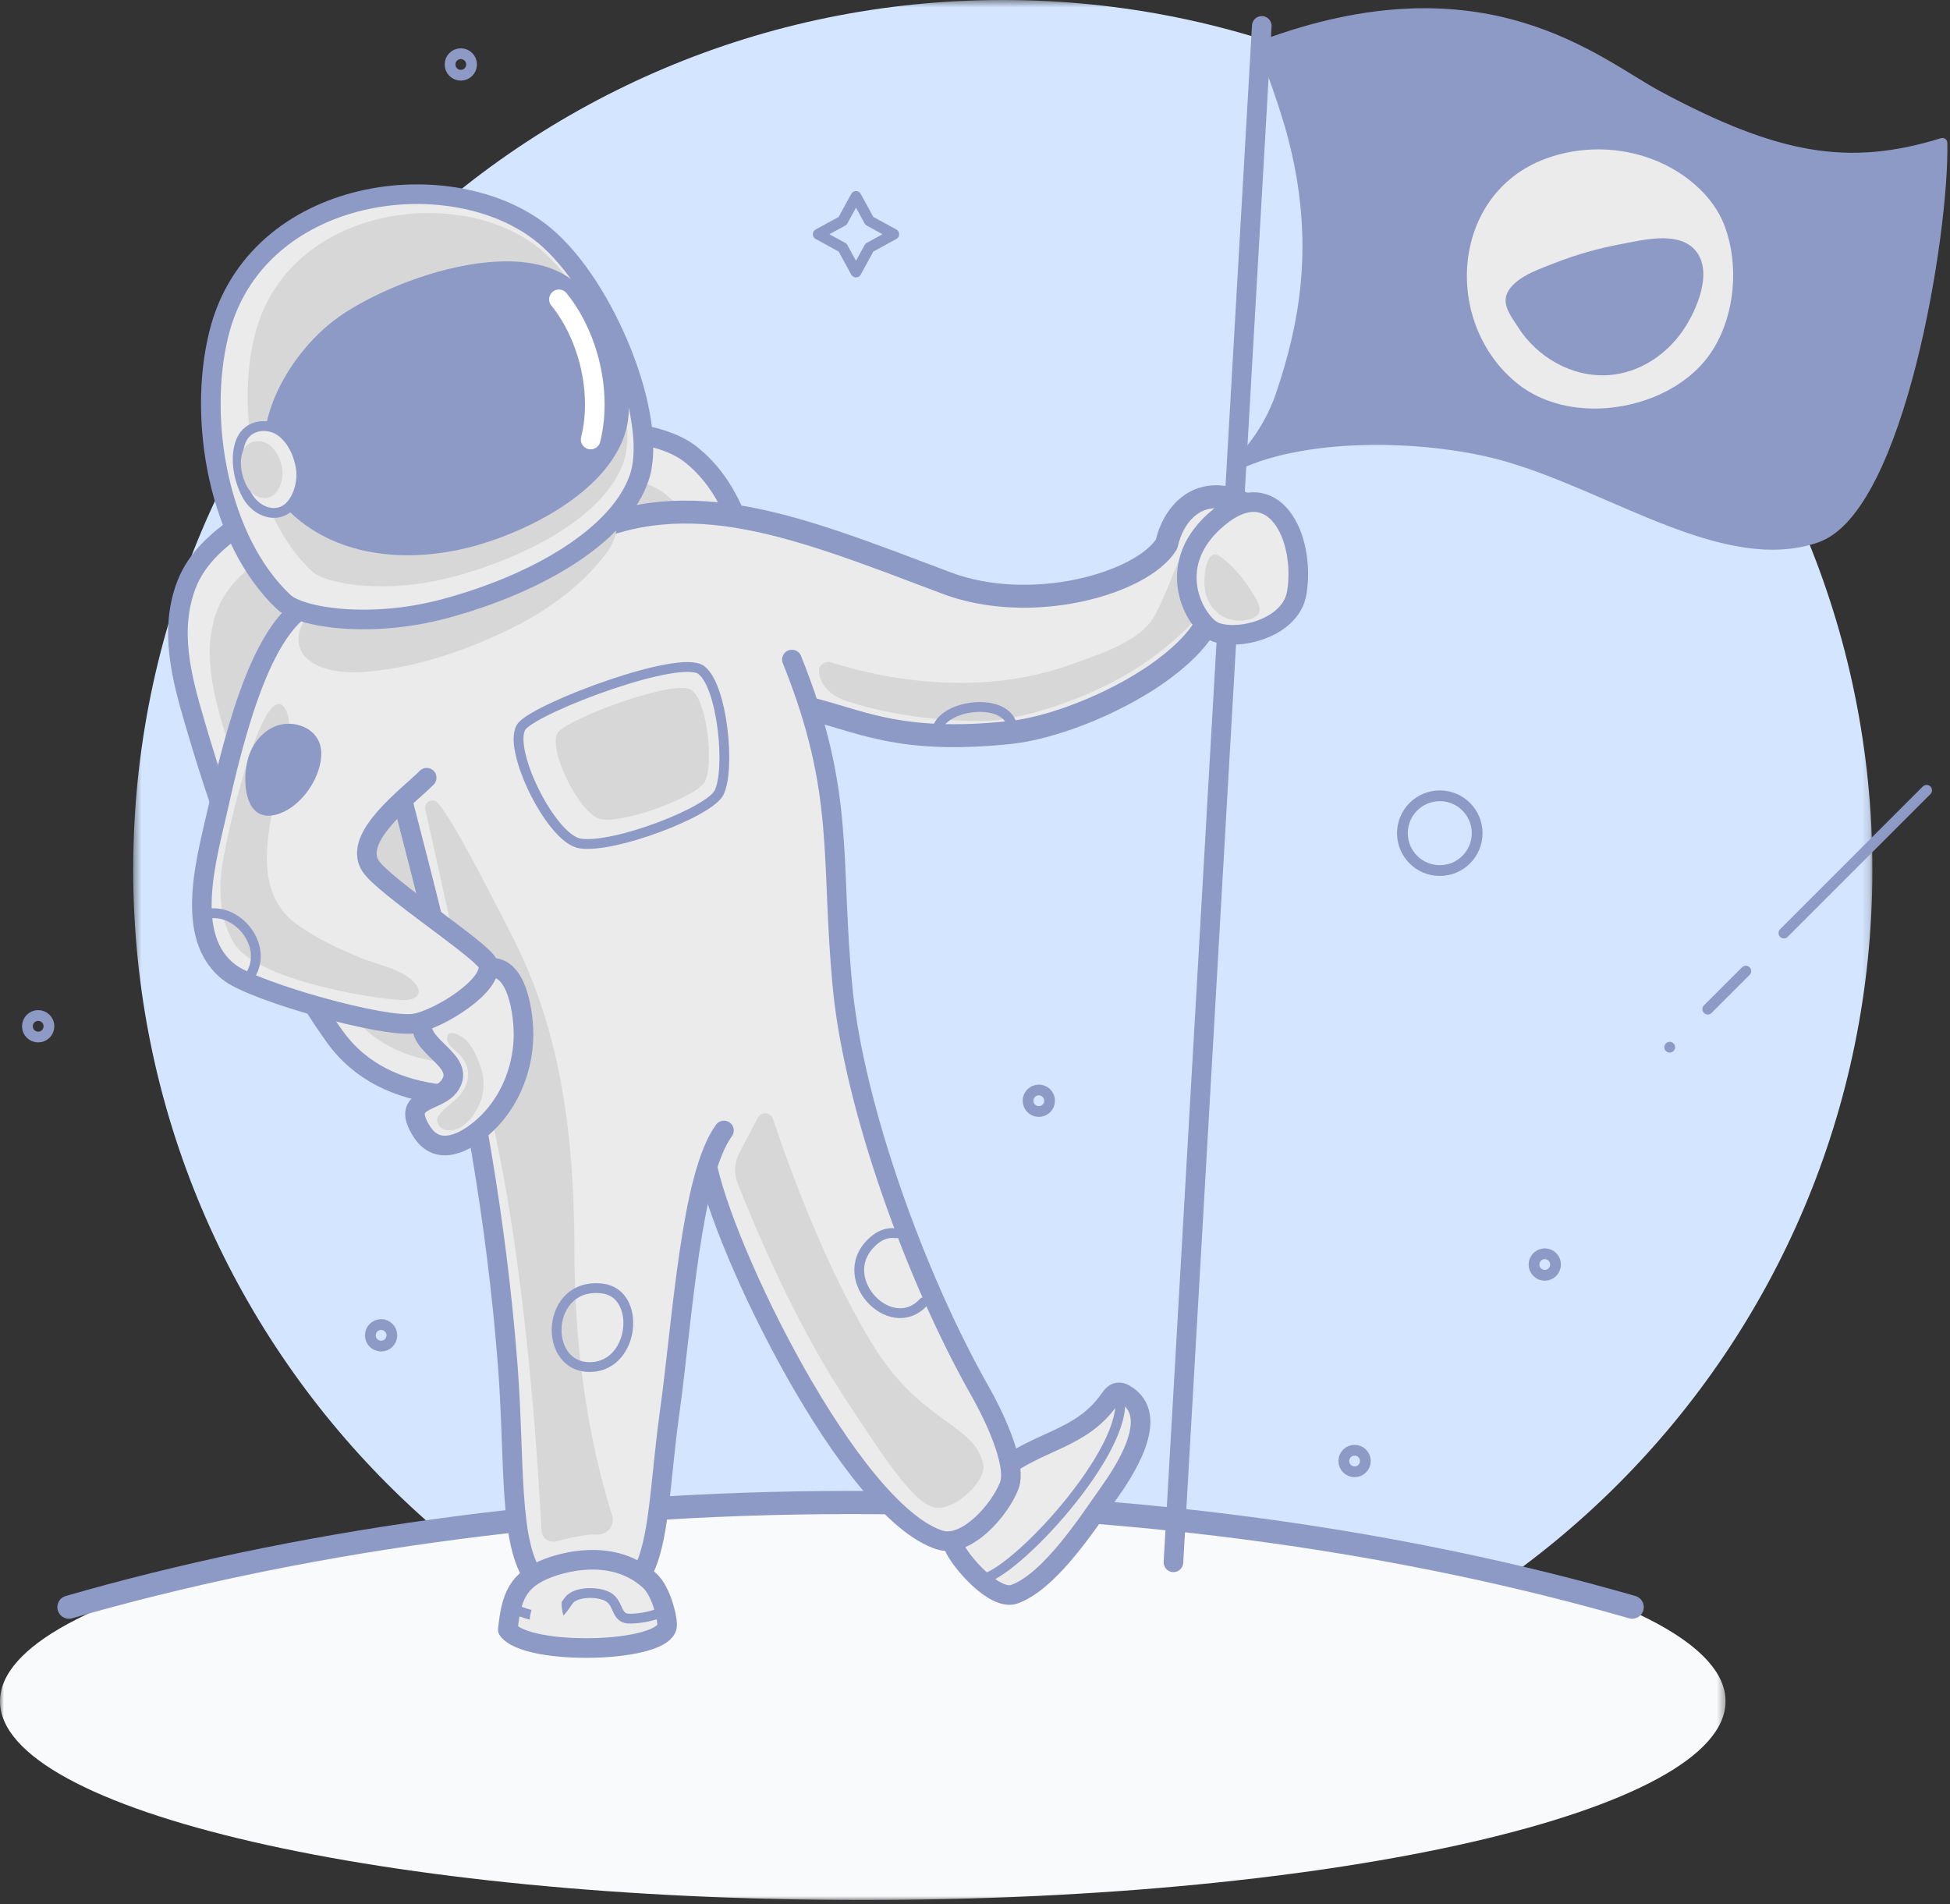 <?xml version="1.0" encoding="UTF-8" standalone="no"?>
<svg width="255px" height="249px" viewBox="0 0 255 249" version="1.1" xmlns="http://www.w3.org/2000/svg" xmlns:xlink="http://www.w3.org/1999/xlink">
    <rect x="0" y="0" width="255" height="249" fill="#333333" stroke="none"/>
    <!-- Generator: Sketch 3.8.3 (29802) - http://www.bohemiancoding.com/sketch -->
    <title>Page 1</title>
    <desc>Created with Sketch.</desc>
    <defs>
        <polygon id="path-1" points="227.851 0.54 0.419 0.54 0.419 227.972 227.851 227.972 227.851 0.54"></polygon>
        <polygon id="path-3" points="0 0.018 0 52 225.649 52 225.649 0.018 0 0.018"></polygon>
    </defs>
    <g id="DESIGNS" stroke="none" stroke-width="1" fill="none" fill-rule="evenodd">
        <g id="Mobile-360-Activity-outros-blank-[ready]" transform="translate(-52, -215)">
            <g id="Page-1" transform="translate(52, 214)">
                <g id="Group-3" transform="translate(17, 0.46)">
                    <mask id="mask-2" fill="white">
                        <use xlink:href="#path-1"></use>
                    </mask>
                    <g id="Clip-2"></g>
                    <path d="M227.851,114.256 C227.851,177.06 176.939,227.972 114.135,227.972 C51.331,227.972 0.419,177.06 0.419,114.256 C0.419,51.452 51.331,0.54 114.135,0.54 C176.939,0.54 227.851,51.452 227.851,114.256" id="Fill-1" fill="#D4E6FF" mask="url(#mask-2)"></path>
                </g>
                <g id="Group-6" transform="translate(0, 197.46)">
                    <mask id="mask-4" fill="white">
                        <use xlink:href="#path-3"></use>
                    </mask>
                    <g id="Clip-5"></g>
                    <path d="M225.649,26.009 C225.649,40.364 175.136,52 112.825,52 C50.513,52 -0,40.364 -0,26.009 C-0,11.654 50.513,0.018 112.825,0.018 C175.136,0.018 225.649,11.654 225.649,26.009" id="Fill-4" fill="#F9FAFC" mask="url(#mask-4)"></path>
                </g>
                <path d="M183.392,109.954 C183.392,107.255 185.58,105.066 188.28,105.066 C190.979,105.066 193.168,107.255 193.168,109.954 C193.168,112.653 190.979,114.842 188.28,114.842 C185.58,114.842 183.392,112.653 183.392,109.954 L183.392,109.954 Z" id="Stroke-7" stroke="#8D9AC6" stroke-width="1.408" stroke-linecap="round" stroke-linejoin="round"></path>
                <path d="M178.547,192.053 C178.547,192.831 177.917,193.461 177.139,193.461 C176.361,193.461 175.731,192.831 175.731,192.053 C175.731,191.275 176.361,190.645 177.139,190.645 C177.917,190.645 178.547,191.275 178.547,192.053 L178.547,192.053 Z" id="Stroke-9" stroke="#8D9AC6" stroke-width="1.408" stroke-linecap="round" stroke-linejoin="round"></path>
                <path d="M51.245,175.617 C51.245,176.395 50.615,177.025 49.837,177.025 C49.059,177.025 48.429,176.395 48.429,175.617 C48.429,174.839 49.059,174.209 49.837,174.209 C50.615,174.209 51.245,174.839 51.245,175.617 L51.245,175.617 Z" id="Stroke-11" stroke="#8D9AC6" stroke-width="1.408" stroke-linecap="round" stroke-linejoin="round"></path>
                <path d="M137.254,144.941 C137.254,145.719 136.624,146.349 135.846,146.349 C135.068,146.349 134.438,145.719 134.438,144.941 C134.438,144.163 135.068,143.533 135.846,143.533 C136.624,143.533 137.254,144.163 137.254,144.941 L137.254,144.941 Z" id="Stroke-13" stroke="#8D9AC6" stroke-width="1.408" stroke-linecap="round" stroke-linejoin="round"></path>
                <path d="M61.667,9.43 C61.667,10.208 61.038,10.838 60.26,10.838 C59.481,10.838 58.852,10.208 58.852,9.43 C58.852,8.652 59.481,8.022 60.26,8.022 C61.038,8.022 61.667,8.652 61.667,9.43 L61.667,9.43 Z" id="Stroke-15" stroke="#8D9AC6" stroke-width="1.408" stroke-linecap="round" stroke-linejoin="round"></path>
                <path d="M203.417,166.361 C203.417,167.139 202.787,167.769 202.01,167.769 C201.232,167.769 200.601,167.139 200.601,166.361 C200.601,165.583 201.232,164.953 202.01,164.953 C202.787,164.953 203.417,165.583 203.417,166.361 L203.417,166.361 Z" id="Stroke-17" stroke="#8D9AC6" stroke-width="1.408" stroke-linecap="round" stroke-linejoin="round"></path>
                <path d="M6.4,135.203 C6.4,135.981 5.77,136.611 4.992,136.611 C4.214,136.611 3.584,135.981 3.584,135.203 C3.584,134.425 4.214,133.795 4.992,133.795 C5.77,133.795 6.4,134.425 6.4,135.203 L6.4,135.203 Z" id="Stroke-19" stroke="#8D9AC6" stroke-width="1.408" stroke-linecap="round" stroke-linejoin="round"></path>
                <polygon id="Stroke-21" stroke="#8D9AC6" stroke-width="1.408" stroke-linecap="round" stroke-linejoin="round" points="111.937 26.69 113.684 29.884 116.878 31.631 113.684 33.377 111.937 36.571 110.19 33.377 106.996 31.631 110.19 29.884"></polygon>
                <path d="M218.345,137.943 L251.943,104.345" id="Stroke-23" stroke="#8D9AC6" stroke-width="1.408" stroke-linecap="round" stroke-linejoin="round" stroke-dasharray="0,7.04,7.04,7.04,35.201,7.04"></path>
                <path d="M213.439,211.162 C184.575,202.83 149.308,197.478 111.228,197.478 C73.149,197.478 37.881,202.83 9.017,211.162" id="Stroke-25" stroke="#8D9AC6" stroke-width="3.031" stroke-linecap="round" stroke-linejoin="round"></path>
                <path d="M43.772,136.548 C35.029,124.364 29.653,109.796 25.468,95.474 C23.805,89.78 22.057,83.482 24.401,77.416 C27.085,70.472 36.938,65.17 55.954,60.043 C71.116,55.955 85.061,56.425 90.114,60.26 C95.294,64.191 97.131,70.457 98.715,76.174 C102.698,90.553 106.81,105.872 104.78,120.731 C103.33,131.347 90.655,137.83 77.149,141.76 C63.643,145.689 50.461,145.87 43.772,136.548" id="Fill-27" fill="#EBEBEB"></path>
                <path d="M43.772,136.548 C35.029,124.364 29.653,109.796 25.468,95.474 C23.805,89.78 22.057,83.482 24.401,77.416 C27.085,70.472 36.938,65.17 55.954,60.043 C71.116,55.955 85.061,56.425 90.114,60.26 C95.294,64.191 97.131,70.457 98.715,76.174 C102.698,90.553 106.81,105.872 104.78,120.731 C103.33,131.347 90.655,137.83 77.149,141.76 C63.643,145.689 50.461,145.87 43.772,136.548 L43.772,136.548 Z" id="Stroke-29" stroke="#8D9AC6" stroke-width="2.564" stroke-linecap="round" stroke-linejoin="round"></path>
                <path d="M45.638,133.213 C37.873,122.392 33.099,109.454 29.382,96.734 C27.905,91.678 26.353,86.084 28.435,80.697 C30.818,74.53 39.569,69.821 56.457,65.268 C69.922,61.638 82.307,62.055 86.795,65.461 C91.396,68.952 93.027,74.517 94.433,79.594 C97.971,92.365 101.623,105.97 99.82,119.166 C98.532,128.594 87.275,134.352 75.281,137.842 C63.286,141.332 51.579,141.492 45.638,133.213" id="Fill-31" fill="#D7D7D7"></path>
                <path d="M48.619,114.264 C46.984,111.643 50.012,108.288 52.819,105.67 C53.821,109.623 55.21,114.843 56.738,121.076 C53.169,118.404 49.453,115.6 48.619,114.264 L48.619,114.264 Z M163,66.86 C157,64.126 153.663,68.613 152.894,72.22 C149.678,77.382 135.085,81.503 123.941,77.29 C104.581,69.971 90.374,64.126 75.629,71.255 L41.586,79.583 C35.838,81.503 31.991,91.793 28.765,106.454 C27.355,112.862 23.934,123.694 30.344,128.332 C33.737,130.787 37.787,130.975 41.584,132.265 C45.294,133.526 50.36,135.546 54.403,134.899 C55.658,134.699 57.615,133.835 59.44,132.694 C62.373,146.062 65.278,162.3 66.6,179.815 C67.542,192.285 66.678,202.996 70.169,207.557 C70.929,208.551 72.369,206.185 77.013,206.078 C82.52,205.951 83.586,207.798 84.1,206.901 C86.448,202.803 86.523,195.087 87.751,185.797 C88.934,176.845 88.761,159.427 92.361,152.842 L95.321,162.24 C100.296,174.148 111.42,198.701 123.067,202.438 C126.55,203.555 130.95,198.506 132.164,195.338 C133.264,192.466 129.897,185.701 128.438,183.136 C119.836,168.017 112.534,154.605 111.037,139.28 C109.568,124.239 110.515,109.085 105.964,93.693 C112.736,95.311 117.797,98.382 132.381,96.845 C142.889,95.738 164.299,84.903 158.297,74.991 L163,72.138 L163,66.86 Z" id="Fill-33" fill="#EBEBEB"></path>
                <g id="Group-38" transform="translate(124, 182.46)">
                    <path d="M0.757,20.79 C1.469,22.596 6.044,27.96 8.668,27.004 C13.398,25.282 18.444,17.382 20.925,13.897 C22.853,11.187 27.988,3.683 23.106,0.867 C22.839,0.713 22.536,0.588 22.228,0.618 C21.716,0.668 21.36,1.133 21.065,1.554 C17.381,6.809 11.815,6.893 6.785,10.879" id="Fill-35" fill="#EBEBEB"></path>
                    <path d="M0.757,20.79 C1.469,22.596 6.044,27.96 8.668,27.004 C13.398,25.282 18.444,17.382 20.925,13.897 C22.853,11.187 27.988,3.683 23.106,0.867 C22.839,0.713 22.536,0.588 22.228,0.618 C21.716,0.668 21.36,1.133 21.065,1.554 C17.381,6.809 11.815,6.893 6.785,10.879" id="Stroke-37" stroke="#8D9AC6" stroke-width="2.564" stroke-linecap="round" stroke-linejoin="round"></path>
                </g>
                <path d="M126.773,201.782 C127.266,203.033 130.499,205.867 132.427,206.018 C133.767,206.123 140.352,199.31 142.07,196.896 C143.406,195.02 145.979,191.165 143.613,190.279 C141.248,189.393 136.545,194.455 130.948,194.918" id="Fill-39" fill="#EBEBEB"></path>
                <path d="M128.595,207.482 C133.601,206.075 148.664,189.272 146.228,183.077" id="Stroke-41" stroke="#8D9AC6" stroke-width="1.282" stroke-linecap="round" stroke-linejoin="round"></path>
                <g id="Group-46" transform="translate(75, 65.46)">
                    <path d="M0.435,5.736 C15.18,-1.393 29.381,4.452 48.741,11.771 C59.885,15.984 74.333,11.863 77.55,6.701 C78.318,3.094 81.5,-1.393 87.5,1.341 L87.5,6.619 L82.953,9.472 C88.954,19.384 67.634,30.219 57.126,31.326 C42.213,32.897 37.292,29.65 30.283,28.067" id="Fill-43" fill="#EBEBEB"></path>
                    <path d="M0.435,5.736 C15.18,-1.393 29.381,4.452 48.741,11.771 C59.885,15.984 74.333,11.863 77.55,6.701 C78.318,3.094 81.5,-1.393 87.5,1.341 L87.5,6.619 L82.953,9.472 C88.954,19.384 67.634,30.219 57.126,31.326 C42.213,32.897 37.292,29.65 30.283,28.067" id="Stroke-45" stroke="#8D9AC6" stroke-width="3" stroke-linecap="round" stroke-linejoin="round"></path>
                </g>
                <g id="Group-50" transform="translate(153, 3.46)">
                    <path d="M12.002,0.926 L0.451,201.841" id="Fill-47" fill="#EBEBEB"></path>
                    <path d="M12.002,0.926 L0.451,201.841" id="Stroke-49" stroke="#8D9AC6" stroke-width="2.564" stroke-linecap="round" stroke-linejoin="round"></path>
                </g>
                <g id="Group-54" transform="translate(41, 113.46)">
                    <path d="M9.291,2.833 C4.281,-1.643 0.511,2.211 0.331,1.576" id="Fill-51" fill="#EBEBEB"></path>
                    <path d="M9.291,2.833 C4.281,-1.643 0.511,2.211 0.331,1.576" id="Stroke-53" stroke="#8D9AC6" stroke-width="2.564" stroke-linecap="round" stroke-linejoin="round"></path>
                </g>
                <g id="Group-58" transform="translate(159, 72.46)">
                    <path d="M0.403,0.742 C-0.457,7.209 1.374,11.099 7.427,7.766" id="Fill-55" fill="#EBEBEB"></path>
                    <path d="M0.403,0.742 C-0.457,7.209 1.374,11.099 7.427,7.766" id="Stroke-57" stroke="#8D9AC6" stroke-width="2.564" stroke-linecap="round" stroke-linejoin="round"></path>
                </g>
                <path d="M167.466,52.637 C165.74,57.729 162.785,60.527 161.848,61.808 C171.216,57.381 187.233,57.887 197.073,60.733 C211.05,64.776 225.66,75.403 237.542,71.328 C248.437,67.592 254.285,31.273 254.008,19.684 C241.798,23.462 232.414,21.872 216.823,13.512 C208.801,9.21 194.172,-3.979 165.002,6.95 C165.002,6.95 167.544,13.297 168.941,18.473 C172.807,32.803 170.457,43.811 167.466,52.637" id="Fill-59" fill="#8D9AC6"></path>
                <path d="M167.466,52.637 C165.74,57.729 162.785,60.527 161.848,61.808 C171.216,57.381 187.233,57.887 197.073,60.733 C211.05,64.776 225.66,75.403 237.542,71.328 C248.437,67.592 254.285,31.273 254.008,19.684 C241.798,23.462 232.414,21.872 216.823,13.512 C208.801,9.21 194.172,-3.979 165.002,6.95 C165.002,6.95 167.544,13.297 168.941,18.473 C172.807,32.803 170.457,43.811 167.466,52.637 L167.466,52.637 Z" id="Stroke-61" stroke="#8D9AC6" stroke-width="1.282" stroke-linecap="round" stroke-linejoin="round"></path>
                <path d="M220.075,44.223 C217.861,47.433 214.371,49.752 210.43,50.046 C205.618,50.405 200.984,47.726 198.453,43.691 C197.672,42.446 196.406,40.918 197.074,39.389 C197.616,38.148 198.949,37.271 200.358,36.601 C201.362,36.124 202.404,35.752 203.225,35.428 C206.031,34.321 208.943,33.485 211.909,32.935 C214.662,32.424 219.082,31.249 221.402,33.431 C224.282,36.14 221.896,41.583 220.075,44.223 M225.554,30.619 C224.647,28.161 222.913,26.071 220.815,24.457 C219.492,23.44 218.024,22.611 216.528,21.998 C211.963,20.127 206.653,20.045 202.035,21.784 C189.659,26.443 188.613,43.3 198.464,51.186 C201.704,53.779 206.016,54.683 210.089,54.366 C215.494,53.945 221.198,51.33 224.094,46.569 C226.888,41.975 227.415,35.662 225.554,30.619" id="Fill-63" fill="#EBEBEB"></path>
                <g id="Group-68" transform="translate(92, 86.46)">
                    <path d="M11.56,0.791 C18.636,18.384 16.531,26.716 18.203,43.832 C19.699,59.157 27.647,81.498 36.249,96.618 C37.708,99.182 41.076,105.947 39.975,108.82 C38.761,111.988 34.361,117.036 30.878,115.919 C19.231,112.182 2.411,77.732 0.361,66.382" id="Fill-65" fill="#EBEBEB"></path>
                    <path d="M11.56,0.791 C18.636,18.384 16.531,26.716 18.203,43.832 C19.699,59.157 27.647,81.498 36.249,96.618 C37.708,99.182 41.076,105.947 39.975,108.82 C38.761,111.988 34.361,117.036 30.878,115.919 C19.231,112.182 2.411,77.732 0.361,66.382" id="Stroke-67" stroke="#8D9AC6" stroke-width="2.564" stroke-linecap="round" stroke-linejoin="round"></path>
                </g>
                <path d="M94.022,104.667 C95.545,101.681 94.501,90.73 91.706,88.616 C88.911,86.502 70.503,93.416 68.292,95.906 C66.081,98.396 71.962,110.684 75.86,111.3 C80.249,111.993 92.724,107.212 94.022,104.667" id="Fill-69" fill="#EBEBEB"></path>
                <path d="M94.022,104.667 C95.545,101.681 94.501,90.73 91.706,88.616 C88.911,86.502 70.503,93.416 68.292,95.906 C66.081,98.396 71.962,110.684 75.86,111.3 C80.249,111.993 92.724,107.212 94.022,104.667 L94.022,104.667 Z" id="Stroke-71" stroke="#8D9AC6" stroke-width="1.282" stroke-linecap="round" stroke-linejoin="round"></path>
                <path d="M92.185,103.204 C93.319,100.982 92.542,92.832 90.462,91.258 C88.381,89.684 74.681,94.831 73.035,96.684 C71.39,98.537 75.767,107.682 78.668,108.141 C81.934,108.657 91.219,105.098 92.185,103.204" id="Fill-73" fill="#D7D7D7"></path>
                <g id="Group-78" transform="translate(51, 99.46)">
                    <path d="M43.672,49.371 C39.34,55.3 38.261,74.03 36.563,86.278 C35.276,95.561 35.259,103.284 32.911,107.382 C32.398,108.279 31.332,106.433 25.824,106.559 C21.18,106.666 19.74,109.032 18.98,108.038 C15.489,103.477 16.354,92.766 15.412,80.296 C12.489,41.591 1.839,9.07 0.243,0.153" id="Fill-75" fill="#EBEBEB"></path>
                    <path d="M43.672,49.371 C39.34,55.3 38.261,74.03 36.563,86.278 C35.276,95.561 35.259,103.284 32.911,107.382 C32.398,108.279 31.332,106.433 25.824,106.559 C21.18,106.666 19.74,109.032 18.98,108.038 C15.489,103.477 16.354,92.766 15.412,80.296 C12.489,41.591 1.839,9.07 0.243,0.153" id="Stroke-77" stroke="#8D9AC6" stroke-width="2.564" stroke-linecap="round" stroke-linejoin="round"></path>
                </g>
                <path d="M55.617,106.821 C55.41,105.881 56.586,105.268 57.23,105.982 C58.969,107.908 62.639,114.919 66.868,123.197 C72.319,133.864 75.118,145.994 75.118,164.801 C75.118,181.441 78.257,193.567 80.049,199.135 C80.46,200.415 79.48,201.695 78.135,201.663 C77.541,201.648 76.856,201.691 76.076,201.824 C74.722,202.055 73.624,202.317 72.793,202.548 C71.822,202.82 70.855,202.12 70.805,201.112 C70.462,194.162 69.094,171.014 65.344,152.196 C61.788,134.352 57.062,113.398 55.617,106.821" id="Fill-79" fill="#D7D7D7"></path>
                <g id="Group-84" transform="translate(54, 127.46)">
                    <path d="M1.325,7.052 C0.214,10.354 7.102,12.16 4.818,15.474 C3.178,17.853 -1.732,16.993 1.164,21.527 C3.346,24.944 7.007,22.823 9.171,20.911 C12.451,18.012 14.296,13.717 14.452,9.329 C14.554,6.47 13.724,-0.67 9.741,0.167" id="Fill-81" fill="#EBEBEB"></path>
                    <path d="M1.325,7.052 C0.214,10.354 7.102,12.16 4.818,15.474 C3.178,17.853 -1.732,16.993 1.164,21.527 C3.346,24.944 7.007,22.823 9.171,20.911 C12.451,18.012 14.296,13.717 14.452,9.329 C14.554,6.47 13.724,-0.67 9.741,0.167" id="Stroke-83" stroke="#8D9AC6" stroke-width="2.564" stroke-linecap="round" stroke-linejoin="round"></path>
                </g>
                <path d="M71.747,206.028 C74.671,204.94 80.661,203.724 84.998,207.739 C86.388,209.025 87.251,212.317 87.242,213.512 C87.217,217.15 68.922,217.624 66.407,214.126 C66.839,209.88 67.653,207.552 71.747,206.028" id="Fill-85" fill="#EBEBEB"></path>
                <path d="M71.747,206.028 C74.671,204.94 80.661,203.724 84.998,207.739 C86.388,209.025 87.251,212.317 87.242,213.512 C87.217,217.15 68.922,217.624 66.407,214.126 C66.839,209.88 67.653,207.552 71.747,206.028 L71.747,206.028 Z" id="Stroke-87" stroke="#8D9AC6" stroke-width="2.564" stroke-linecap="round" stroke-linejoin="round"></path>
                <path d="M66.868,211.203 C67.856,211.821 71.318,212.857 72.249,212.502 C73.179,212.147 73.727,211.202 74.36,210.312 C75.275,209.025 78.594,209.058 79.764,209.987 C80.897,210.885 80.615,212.513 82.114,212.657 C82.858,212.729 85.518,212.494 86.815,211.589" id="Stroke-89" stroke="#8D9AC6" stroke-width="1.282" stroke-linecap="round" stroke-linejoin="round"></path>
                <path d="M73.756,208.324 C73.331,209.853 73.14,211.847 74.354,213.691 C74.602,214.069 74.319,214.568 73.867,214.542 C72.076,214.442 70.123,214.359 69.345,213.219 C69.082,212.834 69.482,209.161 73.006,207.665 C73.434,207.484 73.881,207.876 73.756,208.324" id="Fill-91" fill="#EBEBEB"></path>
                <g id="Group-96" transform="translate(26, 79.46)">
                    <path d="M15.395,0.064 C9.647,1.984 5.801,12.274 2.575,26.935 C1.165,33.343 -2.255,44.175 4.155,48.813 C7.548,51.268 24.171,56.027 28.214,55.38 C31.312,54.885 38.685,50.354 37.793,47.576 C37.27,45.944 24.097,37.416 22.431,34.745 C20.074,30.968 27.401,25.666 29.795,23.244" id="Fill-93" fill="#EBEBEB"></path>
                    <path d="M15.395,0.064 C9.647,1.984 5.801,12.274 2.575,26.935 C1.165,33.343 -2.255,44.175 4.155,48.813 C7.548,51.268 24.171,56.027 28.214,55.38 C31.312,54.885 38.685,50.354 37.793,47.576 C37.27,45.944 24.097,37.416 22.431,34.745 C20.074,30.968 27.401,25.666 29.795,23.244" id="Stroke-95" stroke="#8D9AC6" stroke-width="2.564" stroke-linecap="round" stroke-linejoin="round"></path>
                </g>
                <path d="M73.258,69.67 C67.422,71.554 61.446,72.946 55.507,74.455 C52.724,75.162 49.786,75.728 47.151,76.877 C44.889,77.865 42.438,78.768 40.781,80.691 C39.204,82.522 38.085,85.247 40.198,87.157 C42.075,88.854 45.384,89.047 47.756,88.86 C54.167,88.355 60.559,86.201 66.326,83.436 C71.145,81.125 75.64,77.984 78.976,73.765 C80.057,72.397 81.885,69.349 79.072,68.698 C77.206,68.266 75.014,69.103 73.258,69.67" id="Fill-97" fill="#D7D7D7"></path>
                <path d="M110.72,92.677 C107.153,91.517 106.909,88.835 107.174,88.284 C107.417,87.777 107.954,87.509 108.506,87.576 C109.11,87.649 124.67,93.45 140.063,87.892 C143.624,86.606 149.144,84.894 150.949,81.581 C153.33,77.21 153.899,73.559 155.288,73.251 C157.447,72.773 158.529,74.847 158.6,76.67 C158.75,80.566 154.211,84.271 151.389,86.46 C143.898,92.268 133.447,95.074 129.327,95.257 C126.784,95.369 118.662,95.261 110.72,92.677" id="Fill-99" fill="#D7D7D7"></path>
                <path d="M58.078,80.614 C48.408,83.196 39.279,81.768 37.111,79.731 C28.621,71.753 25.823,56.022 28.61,44.684 C33.391,25.236 59.245,21.942 71.139,31.749 C79.255,38.441 86.14,55.819 83.613,63.401 C81.086,70.983 70.282,77.355 58.078,80.614" id="Fill-101" fill="#EBEBEB"></path>
                <path d="M58.078,80.614 C48.408,83.196 39.279,81.768 37.111,79.731 C28.621,71.753 25.823,56.022 28.61,44.684 C33.391,25.236 59.245,21.942 71.139,31.749 C79.255,38.441 86.14,55.819 83.613,63.401 C81.086,70.983 70.282,77.355 58.078,80.614 L58.078,80.614 Z" id="Stroke-103" stroke="#8D9AC6" stroke-width="2.564" stroke-linecap="round" stroke-linejoin="round"></path>
                <path d="M59.16,76.451 C50.673,78.717 42.66,77.464 40.757,75.676 C33.305,68.673 30.849,54.866 33.296,44.915 C37.492,27.846 60.185,24.954 70.623,33.562 C77.747,39.435 83.79,54.688 81.572,61.343 C79.355,67.998 69.872,73.591 59.16,76.451" id="Fill-105" fill="#D7D7D7"></path>
                <path d="M43.023,43.423 C35.874,49.351 30.265,61.525 38.797,68.754 C45.297,74.262 54.593,74.538 62.452,72.283 C69.618,70.228 79.931,64.918 81.907,57.066 C83.281,51.608 79.93,45.695 77.608,41.012 C71.99,29.686 50.85,37.37 43.626,42.94 C43.423,43.096 43.222,43.257 43.023,43.423" id="Fill-107" fill="#8D9AC6"></path>
                <path d="M77.239,58.477 C78.749,52.407 77.011,44.998 73.09,40.142" id="Stroke-109" stroke="#FFFFFF" stroke-width="2.564" stroke-linecap="round" stroke-linejoin="round"></path>
                <path d="M31.483,58.736 C30.622,60.928 31.244,63.998 32.415,65.963 C33.291,67.434 35.151,68.55 36.87,67.882 C38.784,67.138 39.601,64.284 39.371,62.428 C39.148,60.626 38.295,58.626 36.816,57.501 C35.135,56.224 32.484,56.453 31.56,58.55 C31.533,58.611 31.508,58.672 31.483,58.736" id="Fill-111" fill="#EBEBEB"></path>
                <path d="M31.483,58.736 C30.622,60.928 31.244,63.998 32.415,65.963 C33.291,67.434 35.151,68.55 36.87,67.882 C38.784,67.138 39.601,64.284 39.371,62.428 C39.148,60.626 38.295,58.626 36.816,57.501 C35.135,56.224 32.484,56.453 31.56,58.55 C31.533,58.611 31.508,58.672 31.483,58.736 L31.483,58.736 Z" id="Stroke-113" stroke="#8D9AC6" stroke-width="1.282" stroke-linecap="round" stroke-linejoin="round"></path>
                <path d="M31.764,60.016 C31.201,61.451 31.608,63.46 32.374,64.746 C32.947,65.709 34.164,66.439 35.289,66.002 C36.542,65.515 37.077,63.647 36.926,62.432 C36.78,61.253 36.222,59.944 35.254,59.208 C34.154,58.372 32.419,58.522 31.814,59.895 C31.797,59.935 31.78,59.975 31.764,60.016" id="Fill-115" fill="#D7D7D7"></path>
                <path d="M29.083,114.005 C28.535,117.448 28.744,121.297 30.618,124.365 C33.457,129.016 48.206,131.601 52.636,131.779 C53.513,131.814 54.681,131.589 54.757,130.715 C54.785,130.388 54.629,130.072 54.433,129.808 C52.923,127.766 49.541,127.227 47.309,126.314 C44.357,125.105 41.432,123.763 38.833,121.891 C29.514,115.183 40.027,98.784 37.365,93.82 C34.826,89.084 30.092,107.671 29.083,114.005" id="Fill-117" fill="#D7D7D7"></path>
                <path d="M159.403,68.636 C166.611,62.721 170.728,71.281 169.588,78.469 C168.782,83.553 160.845,85.025 158.377,83.359 C155.91,81.694 152.195,74.552 159.403,68.636" id="Fill-119" fill="#EBEBEB"></path>
                <path d="M159.403,68.636 C166.611,62.721 170.728,71.281 169.588,78.469 C168.782,83.553 160.845,85.025 158.377,83.359 C155.91,81.694 152.195,74.552 159.403,68.636 L159.403,68.636 Z" id="Stroke-121" stroke="#8D9AC6" stroke-width="2.564" stroke-linecap="round" stroke-linejoin="round"></path>
                <path d="M41.998,99.978 C42.07,99.014 41.889,98.111 41.373,97.38 C40.221,95.744 37.844,95.235 35.988,95.982 C34.131,96.729 32.825,98.532 32.357,100.478 C31.615,103.565 32.141,109.02 36.62,107.363 C39.44,106.32 41.777,102.934 41.998,99.978" id="Fill-123" fill="#8D9AC6"></path>
                <path d="M78.803,169.501 C71.272,168.54 70.837,180.053 77.361,179.762 C83.04,179.509 83.885,170.15 78.803,169.501 L78.803,169.501 Z" id="Stroke-125" stroke="#8D9AC6" stroke-width="1.282" stroke-linecap="round" stroke-linejoin="round"></path>
                <path d="M117.185,162.269 C116.289,162.156 115.374,162.363 114.542,163.007 C108.537,167.652 116.371,176.101 120.778,171.282" id="Stroke-127" stroke="#8D9AC6" stroke-width="1.282" stroke-linecap="round" stroke-linejoin="round"></path>
                <path d="M132.381,96.845 C132.949,91.624 121.839,92.925 122.467,97.362" id="Stroke-129" stroke="#8D9AC6" stroke-width="1.282" stroke-linecap="round" stroke-linejoin="round"></path>
                <path d="M32.657,128.641 C35.245,124.85 31.081,119.509 26.88,120.548" id="Stroke-131" stroke="#8D9AC6" stroke-width="1.282" stroke-linecap="round" stroke-linejoin="round"></path>
                <path d="M96.668,151.798 L99.105,147.161 C99.547,146.321 100.779,146.417 101.079,147.316 C102.953,152.941 108.023,167.183 114.482,177.405 C120.644,187.161 127.539,187.233 128.595,192.575 C128.926,194.251 126.131,197.423 123.455,198.096 C120.778,198.77 118.222,195.792 109.995,183.072 C103.499,173.03 98.337,160.519 96.452,155.7 C95.956,154.429 96.033,153.006 96.668,151.798" id="Fill-133" fill="#D7D7D7"></path>
                <path d="M157.518,77.607 C157.661,79.102 158.082,80.166 159.313,81.219 C160.353,82.108 162.074,82.377 163.368,81.995 C165.012,81.509 164.963,80.616 164.245,79.309 C163.171,77.352 161.323,74.931 159.432,73.684 C157.846,72.64 157.375,76.112 157.518,77.607" id="Fill-135" fill="#D7D7D7"></path>
                <path d="M60.937,142.902 C60.393,144.191 59.68,144.673 58.663,145.571 C58.06,146.103 56.917,146.955 57.219,147.813 C57.642,149.014 59.179,148.973 60.065,148.52 C61.032,148.026 61.659,147.188 62.222,146.299 C63.43,144.392 63.538,142.117 62.67,140.016 C62.178,138.826 61.715,137.599 60.664,136.78 C60.113,136.351 58.529,135.463 58.452,136.761 C58.395,137.727 59.975,138.608 60.475,139.328 C61.231,140.417 61.458,141.667 60.937,142.902" id="Fill-137" fill="#D7D7D7"></path>
            </g>
        </g>
    </g>
</svg>